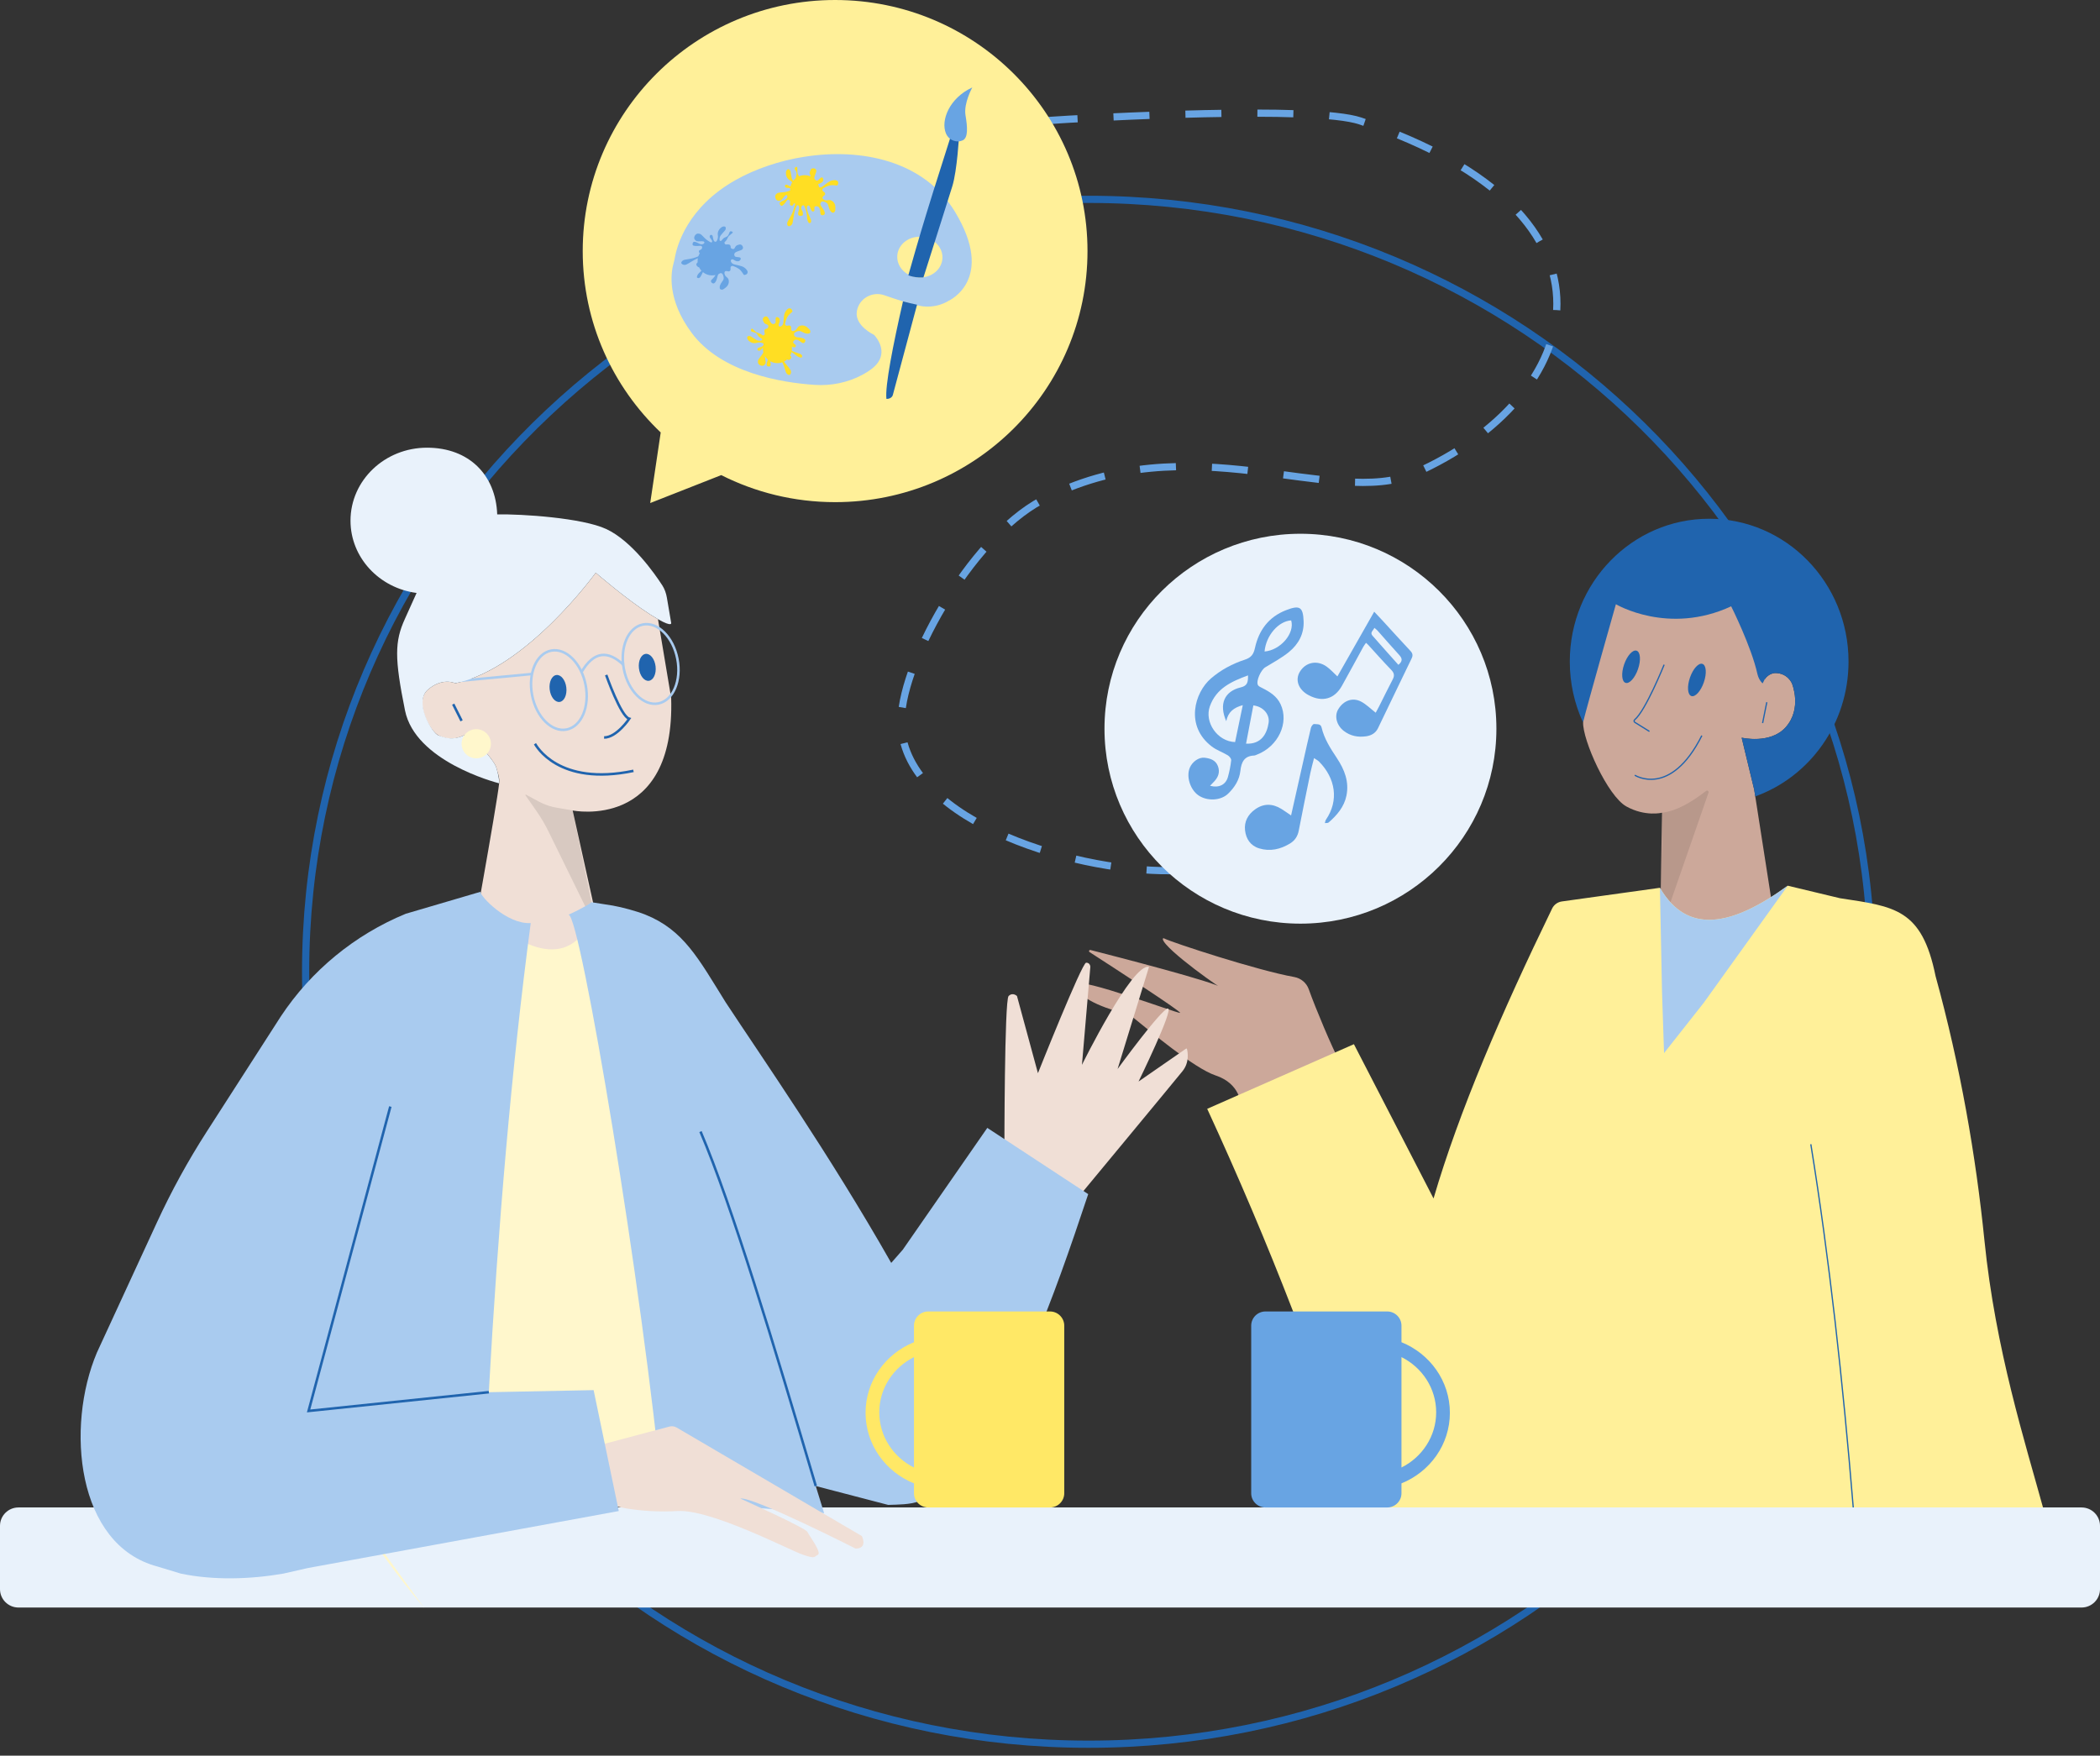 <svg width="800" height="669" viewBox="0 0 800 669" fill="none" xmlns="http://www.w3.org/2000/svg">
<rect x="0" y="0" width="800" height="669" fill="#333333" stroke="none"/>
<path d="M713.013 370.296C713.013 532.834 579.479 664.629 414.718 664.629C249.957 664.629 116.424 532.834 116.424 370.296C116.424 207.757 249.957 75.963 414.718 75.963C579.479 75.963 713.013 207.757 713.013 370.296Z" stroke="#2064AE" stroke-width="2.742"/>
<g clip-path="url(#clip0_794_3360)">
<path d="M680.258 277.115C674.389 283.685 663.491 281.087 663.491 281.087L668.282 300.949L668.673 303.468L675.467 347.029L632.353 357.357L633.152 309.688C633.152 309.688 626.765 311.277 619.579 307.305C612.393 303.333 602.812 281.882 603.092 275.176C603.363 268.471 613.192 227.062 616.385 221.501C619.579 215.94 655.507 219.118 665.886 221.501C675.308 223.662 672.888 252.668 672.361 257.999C672.305 258.548 672.274 258.842 672.274 258.842C673.87 256.458 676.266 256.458 676.266 256.458C681.056 256.458 682.653 260.431 682.653 260.431C682.653 260.431 686.645 269.964 680.258 277.115Z" fill="#CCA89A"/>
<g opacity="0.1">
<path d="M633.152 309.689C638.853 308.997 644.426 305.629 649.959 301.37C650.414 301.021 651.052 301.474 650.869 302.022L636.346 343.851L632.521 339.092L633.152 321.606V309.689Z" fill="black"/>
</g>
<path d="M671.397 260.359C670.423 259.39 669.784 258.158 669.489 256.824C667.205 246.392 659.493 231.035 659.493 231.035C635.541 242.157 615.58 230.24 615.58 230.24C615.58 230.24 604.954 267.676 603.085 275.176L602.942 275.017C599.78 268.05 598.016 260.28 598.016 252.088C598.016 222.033 621.784 197.667 651.109 197.667C680.435 197.667 704.203 222.033 704.203 252.088C704.203 275.843 689.361 296.031 668.666 303.468L668.275 300.949L663.485 281.087C663.485 281.087 674.383 283.685 680.251 277.115C686.638 269.964 682.646 260.431 682.646 260.431C682.646 260.431 681.05 256.458 676.259 256.458C676.259 256.458 673.864 256.458 672.267 258.842L671.509 260.343C671.485 260.383 671.429 260.391 671.397 260.359Z" fill="#2064AE"/>
<path d="M624.003 254.974C625.171 251.592 624.934 248.446 623.475 247.947C622.015 247.448 619.885 249.785 618.718 253.167C617.55 256.549 617.787 259.695 619.246 260.194C620.706 260.693 622.836 258.356 624.003 254.974Z" fill="#2064AE"/>
<path d="M649.081 260.003C650.249 256.621 650.012 253.475 648.553 252.976C647.093 252.477 644.963 254.814 643.796 258.196C642.628 261.578 642.865 264.724 644.324 265.223C645.784 265.722 647.914 263.385 649.081 260.003Z" fill="#2064AE"/>
<path d="M633.95 253.281C633.95 253.281 626.908 270.799 622.74 274.247C622.413 274.517 622.429 275.018 622.788 275.24L628.353 278.704" stroke="#2064AE" stroke-width="0.48" stroke-miterlimit="10"/>
<path d="M622.773 295.388C622.773 295.388 636.346 304.127 648.322 280.292" stroke="#2064AE" stroke-width="0.48" stroke-miterlimit="10"/>
<path d="M673.066 267.581L671.469 275.526" stroke="#2064AE" stroke-width="0.48" stroke-miterlimit="10"/>
<path d="M409.6 374.836C411.995 372.453 447.923 385.959 449.52 385.959C450.877 385.959 423.309 368.107 415.077 362.8C414.654 362.53 414.941 361.878 415.428 361.997C425.816 364.651 463.42 374.367 465.48 376.417C467.764 378.689 443.213 361.473 442.973 357.795C442.957 357.588 443.205 357.453 443.388 357.548C446.678 359.217 479.213 369.831 493.033 372.286C495.588 372.739 497.704 374.502 498.574 376.942C501.201 384.33 507.428 399.108 510.183 404.232L472.658 420.916C472.658 420.916 472.658 412.971 463.077 409.793C454.869 407.068 437.863 392.68 432.163 388.12C431.093 387.262 429.863 386.634 428.538 386.269C417.847 383.305 410.311 379.73 409.584 374.836H409.6Z" fill="#CCA89A"/>
<path d="M589.236 575.046H778.458C771.519 549.718 760.166 514.268 755.975 472.653C752.741 440.556 746.769 406.092 737.356 371.937C732.15 346.235 721.771 345.441 700.941 342.263L681.052 337.496C659.599 353.06 642.761 356.214 632.35 338.291L595 343.494C593.396 343.717 591.999 344.726 591.288 346.188C572.038 385.816 555.847 423.403 546.114 456.676L515.775 397.885L459.887 422.514C483.519 473.821 503.408 524.946 518.969 575.849L589.228 575.054L589.236 575.046Z" fill="#FFF099"/>
<path d="M681.054 337.496L648.998 382.178L633.924 401.285L633.15 378.015L632.352 338.418C632.352 338.418 632.399 338.37 632.415 338.402C642.835 356.198 659.641 353.02 681.054 337.496Z" fill="#A9CBEF"/>
<path d="M689.84 436.011C696.81 479.032 702.015 525.787 706.047 575.029" stroke="#2064AE" stroke-width="0.48" stroke-miterlimit="10"/>
<path d="M792.958 574.41H7.042C3.153 574.41 0 577.547 0 581.417V605.538C0 609.408 3.153 612.545 7.042 612.545H792.958C796.847 612.545 800 609.408 800 605.538V581.417C800 577.547 796.847 574.41 792.958 574.41Z" fill="#E9F2FB"/>
<path d="M133.85 574.584C142.193 587.971 151.478 600.707 161.61 612.72Z" fill="#FFF7CC"/>
<path d="M382.631 438.331C382.631 438.331 382.631 381.128 384.228 379.539C385.824 377.95 387.421 379.539 387.421 379.539L395.405 408.935C395.405 408.935 412.172 366.828 413.769 366.828C415.365 366.828 415.365 368.417 415.365 368.417L412.172 405.757C412.172 405.757 431.333 366.828 437.721 368.417L425.745 407.346C425.745 407.346 442.511 384.306 444.906 384.306C447.302 384.306 433.729 412.113 433.729 412.113L451.821 399.584C451.956 399.489 452.14 399.552 452.18 399.711C452.467 400.831 453.202 404.772 450.495 408.141C447.302 412.113 409.777 457.399 409.777 457.399L382.631 438.331Z" fill="#F0DFD6"/>
<path d="M222.642 208.694C228.742 208.694 245.556 221.723 247.76 223.455L249.588 234.379C249.109 234.086 248.622 233.784 248.127 233.474C239.496 228.008 227.584 217.759 227.464 217.656L226.801 217.084L226.29 217.791C226.035 218.148 200.374 253.376 174.147 259.398C174.043 257.562 174.059 251.953 175.839 236.62C176.813 228.198 184.071 221.096 197.412 215.511C207.752 211.181 218.849 209.139 222.251 208.718C222.37 208.702 222.506 208.694 222.642 208.694ZM222.642 207.899C222.474 207.899 222.306 207.907 222.147 207.931C215.76 208.726 177.436 215.876 175.041 236.533C172.646 257.189 173.444 260.367 173.444 260.367C200.59 254.806 226.937 218.259 226.937 218.259C226.937 218.259 238.913 228.588 247.696 234.149C248.837 234.872 249.819 235.46 250.658 235.945L248.494 223.026C248.494 223.026 229.492 207.899 222.642 207.899Z" fill="black"/>
<path d="M218.157 308.831L230.133 362.855L178.236 367.622C178.236 367.622 189.262 306.916 190.149 298.487C190.189 298.494 190.213 298.502 190.213 298.502C190.213 298.502 190.213 298.359 190.197 298.089V298.073C190.205 297.922 190.213 297.795 190.213 297.708C190.213 296.524 189.925 295.269 189.526 294.085C189.398 293.577 189.246 293.028 189.063 292.448C188.815 291.654 188.177 290.605 187.314 289.437C187.306 289.421 187.29 289.398 187.274 289.374C187.115 289.112 187.019 288.969 187.019 288.969L186.684 288.603C183.594 284.655 178.676 279.864 178.26 279.459C178.244 279.443 178.236 279.435 178.236 279.435C172.648 282.613 169.318 281.35 167.059 280.229C163.865 278.64 157.478 267.518 163.067 262.751C168.656 257.984 173.446 260.367 173.446 260.367C200.592 254.806 226.939 218.26 226.939 218.26C226.939 218.26 238.915 228.588 247.698 234.149C248.839 234.872 249.821 235.46 250.66 235.945L255.682 265.929C257.278 316.775 218.157 308.831 218.157 308.831Z" fill="#F0DFD6"/>
<path d="M230.931 257.189C230.931 257.189 236.52 273.079 239.714 273.874C239.714 273.874 234.923 281.024 230.133 281.024" stroke="#2064AE" stroke-width="0.961" stroke-miterlimit="10"/>
<path d="M213.171 267.472C214.923 267.269 216.074 264.808 215.742 261.975C215.41 259.142 213.721 257.01 211.969 257.214C210.217 257.417 209.066 259.878 209.398 262.711C209.73 265.544 211.419 267.676 213.171 267.472Z" fill="#2064AE"/>
<path d="M247.175 259.421C248.927 259.218 250.078 256.757 249.746 253.924C249.414 251.091 247.725 248.959 245.973 249.162C244.221 249.366 243.07 251.827 243.402 254.66C243.734 257.493 245.423 259.624 247.175 259.421Z" fill="#2064AE"/>
<path d="M215.835 277.988C221.462 276.901 224.71 269.287 223.09 260.983C221.469 252.678 215.593 246.827 209.966 247.915C204.339 249.002 201.091 256.616 202.712 264.92C204.333 273.225 210.208 279.076 215.835 277.988Z" stroke="#A9CBEF" stroke-width="0.961" stroke-miterlimit="10"/>
<path d="M221.465 256.188C226.255 247.965 231.676 247.814 237.561 253.376" stroke="#A9CBEF" stroke-width="0.961" stroke-miterlimit="10"/>
<path d="M250.792 268.042C256.419 266.955 259.667 259.341 258.047 251.037C256.426 242.732 250.55 236.882 244.923 237.969C239.296 239.056 236.048 246.67 237.669 254.975C239.29 263.279 245.165 269.13 250.792 268.042Z" stroke="#A9CBEF" stroke-width="0.961" stroke-miterlimit="10"/>
<path d="M202.545 256.84L173.451 259.573" stroke="#A9CBEF" stroke-width="0.961" stroke-miterlimit="10"/>
<path d="M187.814 351.732C190.92 353.25 213.427 373.525 224.541 351.732L266.058 563.064H176.637L187.814 351.732Z" fill="#FFF7CC"/>
<path d="M225.342 343.788L233.517 345.083C236.966 345.686 242.475 347.18 245.725 348.467C260.424 354.322 266.06 365.239 276.44 381.923C290.012 402.579 315.944 439.745 339.505 481.217H339.521L343.921 476.196L376.112 429.782C376.112 429.782 376.12 429.782 376.128 429.782L414.555 455.015C414.555 455.015 414.555 455.015 414.555 455.023C400.583 497.067 387.386 532.882 369.046 555.12C362.284 563.136 358.699 568.824 350.204 572.026C346.667 573.361 342.132 573.313 338.348 573.44L310.779 566.25C310.779 566.25 310.763 566.25 310.763 566.266L313.948 576.563C313.948 576.563 313.948 576.579 313.941 576.579L252.487 571.812C252.487 571.812 252.479 571.812 252.479 571.804C245.038 491.72 221.046 348.419 216.599 348.554C216.591 348.554 216.583 348.554 216.591 348.547C217.126 348.308 222.675 345.806 225.326 343.803L225.342 343.788Z" fill="#A9CBEF"/>
<path d="M266.857 431.181C278.881 459.401 294.714 512.075 310.778 566.258" stroke="#2064AE" stroke-width="0.961" stroke-miterlimit="10"/>
<path d="M396.813 46.08C418.018 44.61 500.589 40.2 518.17 46.08C625.156 81.831 604.086 151.42 538.928 180.347C508.142 194.012 452.725 160.85 396.813 190.675C369.292 205.357 342.186 254.472 343.32 276.479C345.244 313.86 412.482 333.416 449.504 331.668" stroke="#68A4E3" stroke-width="2.742" stroke-miterlimit="10" stroke-dasharray="13.71 13.71"/>
<path d="M220.551 552.736L255.002 543.591C255.944 543.337 256.95 543.48 257.788 543.973L328.327 585.31C328.327 585.31 330.723 590.076 325.932 590.076C325.932 590.076 286.81 570.214 282.02 571.009C282.02 571.009 306.771 582.132 307.569 583.721C308.367 585.31 313.158 591.665 311.561 592.46C309.964 593.254 310.763 594.049 305.972 592.46C301.182 590.871 270.842 574.981 258.068 575.776C245.293 576.57 229.325 574.187 226.93 570.214C224.535 566.242 220.543 552.736 220.543 552.736H220.551Z" fill="#F0DFD6"/>
<path d="M203.793 283.407C204.208 284.027 212.599 299.742 241.318 293.735" stroke="#2064AE" stroke-width="0.961" stroke-miterlimit="10"/>
<g opacity="0.1">
<path d="M212.33 307.822L218.151 308.823L225.336 343.78L222.941 345.369L208.977 316.879C207.644 314.162 206.103 311.548 204.378 309.061L200.163 303.007C200.067 302.872 200.219 302.705 200.362 302.785L205.233 305.422C207.444 306.622 209.839 307.432 212.33 307.822Z" fill="black"/>
</g>
<path d="M172.646 268.312L175.84 274.668" stroke="#2064AE" stroke-width="0.961" stroke-miterlimit="10"/>
<path d="M226.14 529.696L235.721 575.776L117.238 597.505L107.976 599.611C95.433 601.796 81.31 602.232 68.855 599.611L59.936 596.902C29.11 588.758 24.942 543.695 36.918 515.396L59.777 465.82C65.286 453.863 71.625 442.311 78.747 431.228L106.978 387.301C118.555 369.823 135.13 356.198 154.563 348.189L183.018 339.823C182.978 341.555 193.07 352.257 202.18 351.74C194.819 407.338 189.725 467.433 186.212 530.499L226.132 529.704L226.14 529.696Z" fill="#A9CBEF"/>
<path d="M148.696 421.647L117.559 537.641L186.221 530.491" stroke="#2064AE" stroke-width="0.961" stroke-miterlimit="10"/>
<path d="M250.659 235.945C249.821 235.46 248.839 234.872 247.697 234.149C238.915 228.588 226.939 218.26 226.939 218.26C226.939 218.26 200.591 254.806 173.446 260.367C173.446 260.367 168.655 257.984 163.066 262.751C157.477 267.518 164.663 279.435 167.058 280.229C169.454 281.024 172.647 282.613 178.236 279.435C178.236 279.435 178.244 279.435 178.26 279.459C178.675 279.864 183.593 284.655 186.683 288.603C186.891 288.865 187.082 289.127 187.274 289.374C187.29 289.398 187.306 289.421 187.314 289.437C188.176 290.605 188.815 291.654 189.062 292.448C189.246 293.028 189.398 293.577 189.525 294.085C190.004 296 190.148 297.406 190.196 298.073V298.089C190.212 298.359 190.212 298.502 190.212 298.502C190.212 298.502 190.188 298.502 190.148 298.486C188.607 298.089 158.172 290.057 154.284 270.695C150.292 250.833 150.292 244.478 154.284 235.738C156.12 231.718 157.613 228.381 158.699 225.942C144.479 224.091 133.525 212.468 133.525 198.398C133.525 183.04 146.571 170.591 162.667 170.591C178.763 170.591 188.887 181.094 189.414 196.014C198.771 195.816 221.813 197.341 230.931 201.576C240.679 206.104 249.374 218.53 252.264 222.995L252.288 223.019C253.206 224.449 253.773 226.077 254.052 227.746L255.681 237.327C255.681 237.327 256.288 239.131 250.659 235.945Z" fill="#E9F2FB"/>
<path d="M181.429 288.968C184.515 288.968 187.017 286.479 187.017 283.407C187.017 280.336 184.515 277.846 181.429 277.846C178.342 277.846 175.84 280.336 175.84 283.407C175.84 286.479 178.342 288.968 181.429 288.968Z" fill="#FFF7CC"/>
<path d="M348.183 505.147V511.447C337.349 515.825 329.74 526.217 329.74 538.34C329.74 550.464 337.357 560.856 348.183 565.234V568.999C348.183 571.987 350.618 574.418 353.628 574.418H399.984C402.986 574.418 405.429 571.995 405.429 568.999V505.147C405.429 502.16 402.994 499.729 399.984 499.729H353.628C350.626 499.729 348.183 502.152 348.183 505.147ZM348.183 559.195C340.335 555.287 334.962 547.334 334.962 538.166C334.962 528.997 340.335 521.037 348.183 517.128V559.195Z" fill="#FFE866"/>
<path d="M528.447 499.729H482.092C479.09 499.729 476.646 502.152 476.646 505.147V568.999C476.646 571.987 479.082 574.418 482.092 574.418H528.447C531.449 574.418 533.892 571.995 533.892 568.999V565.234C544.726 560.856 552.335 550.464 552.335 538.34C552.335 526.217 544.718 515.825 533.892 511.447V505.147C533.892 502.16 531.457 499.729 528.447 499.729ZM533.892 517.12C541.74 521.029 547.114 528.989 547.114 538.158C547.114 547.326 541.74 555.279 533.892 559.188V517.12Z" fill="#68A4E3"/>
<path d="M318.134 0C265.032 0 221.99 42.838 221.99 95.671C221.99 122.859 233.399 147.368 251.699 164.791L250.158 175.159L247.699 191.685L263.316 185.543L274.757 181.038C287.795 187.617 302.525 191.343 318.142 191.343C371.244 191.343 414.286 148.504 414.286 95.671C414.286 42.838 371.228 0 318.134 0Z" fill="#FFF099"/>
<path d="M495.409 351.955C536.637 351.955 570.059 318.697 570.059 277.671C570.059 236.645 536.637 203.387 495.409 203.387C454.18 203.387 420.758 236.645 420.758 277.671C420.758 318.697 454.18 351.955 495.409 351.955Z" fill="#E9F2FB"/>
<path d="M460.969 299.424C464.379 300.33 466.973 299.011 467.78 296.063C468.355 293.982 468.794 291.837 469.025 289.699C469.089 289.112 468.355 288.19 467.74 287.816C465.768 286.617 463.484 285.862 461.672 284.48C451.349 276.662 455.061 263.887 461.329 258.508C465.145 255.227 469.512 252.907 474.231 251.366C476.626 250.579 477.544 249.348 478.071 246.948C479.532 240.219 483.253 235.095 489.927 232.505C495.141 230.479 496.403 231.265 496.618 236.708C496.81 241.554 494.646 245.479 491.045 248.434C488.291 250.69 485.073 252.414 482.007 254.273C480.426 255.227 478.462 259.334 479.173 260.963C479.42 261.519 480.259 261.877 480.898 262.194C483.756 263.625 486.399 265.285 487.828 268.304C491.181 275.399 486.949 284.44 478.83 287.546C478.478 287.681 478.119 287.88 477.76 287.896C473.975 288.047 472.898 290.422 472.53 293.72C472.147 297.183 470.327 300.044 467.836 302.443C465.073 305.112 459.876 305.359 456.546 303.063C453.377 300.87 451.828 295.865 453.273 292.496C454.223 290.279 456.682 288.46 458.91 288.73C460.993 288.984 463.069 289.588 463.955 291.892C464.834 294.172 464.203 296.262 462.039 298.304C461.728 298.598 461.44 298.923 460.961 299.432L460.969 299.424ZM473.448 268.693C469.999 269.631 467.852 271.291 467.141 274.803C464.275 268.28 466.438 263.386 472.706 261.916C475.349 261.297 475.452 259.692 475.436 257.356C469.089 259.692 463.349 262.282 460.898 269.13C458.742 275.152 463.724 282.533 470.51 282.764C471.452 278.243 472.402 273.675 473.44 268.693H473.448ZM477.464 268.797C476.522 273.738 475.612 278.529 474.686 283.367C480.466 283.653 482.638 279.641 483.277 275.462C483.788 272.141 481.145 269.218 477.464 268.797ZM491.876 236.398C487.101 236.684 482.303 242.062 481.736 248.259C487.764 247.767 493.345 241.339 491.876 236.398Z" fill="#68A4E3"/>
<path d="M509.478 257.762C514.141 249.555 518.732 241.483 523.506 233.085C524.871 234.539 525.973 235.699 527.059 236.883C530.468 240.601 533.845 244.343 537.295 248.021C538.165 248.951 538.324 249.745 537.758 250.913C533.454 259.764 529.215 268.646 524.935 277.512C524.033 279.371 522.372 280.285 520.424 280.563C517.358 281 514.492 280.484 511.953 278.537C509.231 276.456 508.249 272.936 509.766 270.338C511.714 266.993 515.187 265.627 518.476 267.327C520.464 268.352 522.101 270.044 524.081 271.578C524.448 270.894 524.943 270.02 525.39 269.131C527.115 265.714 528.776 262.266 530.564 258.874C531.338 257.404 531.115 256.403 529.949 255.203C526.939 252.113 524.089 248.863 521.175 245.677C520.975 245.463 520.744 245.28 520.384 244.947C520.001 245.511 519.634 245.956 519.362 246.456C516.64 251.414 513.973 256.395 511.211 261.329C508.376 266.382 503.77 267.661 498.58 264.928C494.644 262.854 493.239 259.08 495.227 255.895C497.462 252.296 501.766 251.43 505.382 254.004C506.835 255.036 508.041 256.411 509.494 257.754L509.478 257.762ZM532.72 253.328C534.348 252.002 534.261 250.921 533.063 249.618C530.261 246.567 527.562 243.429 524.815 240.339C524.512 239.997 524.129 239.719 523.586 239.242C523.067 240.331 521.805 241.022 522.859 242.237C526.093 245.94 529.382 249.586 532.72 253.336V253.328Z" fill="#68A4E3"/>
<path d="M491.837 310.729C493.434 303.619 494.903 297.096 496.372 290.573C497.37 286.132 498.352 281.683 499.422 277.258C499.55 276.718 500.252 275.852 500.572 275.891C501.61 276.034 503.095 275.653 503.454 277.179C504.468 281.556 506.895 285.25 509.306 288.905C512.213 293.291 514.001 297.883 512.931 303.174C512.061 307.448 509.346 310.626 506.145 313.399C505.833 313.669 505.203 313.566 504.715 313.637C504.843 313.208 504.867 312.708 505.115 312.35C510.161 304.993 508.747 296.524 502.48 290.184C502.033 289.731 501.418 289.445 500.588 288.881C500.069 290.955 499.542 292.774 499.167 294.625C497.666 301.935 496.173 309.244 494.751 316.561C494.336 318.706 493.234 320.327 491.406 321.431C487.765 323.632 483.837 324.538 479.686 323.274C476.372 322.265 474.688 319.667 474.304 316.41C473.921 313.105 475.39 310.404 478.065 308.457C481.322 306.09 484.723 306.129 488.117 308.219C489.266 308.926 490.368 309.728 491.829 310.714L491.837 310.729Z" fill="#68A4E3"/>
<path d="M306.438 59.737C328.146 56.305 352.011 61.23 363.763 80.632C379.476 106.556 361.4 114.604 361.4 114.604C361.4 114.604 356.689 117.861 350.206 116.503C346.254 115.676 340.665 113.825 336.913 112.506C332.362 110.909 327.348 113.658 326.462 118.378C326.438 118.489 326.422 118.6 326.406 118.719C325.599 124.193 332.977 127.601 332.977 127.601C332.977 127.601 338.23 132.901 334.414 138.208C333.144 139.979 330.925 141.529 328.545 142.808C322.973 145.803 316.641 147.074 310.318 146.653C298.07 145.835 274.901 142.212 263.484 126.831C254.03 114.103 255.563 103.878 256.617 100.224C256.817 99.532 256.977 98.825 257.104 98.11C257.879 93.717 261.799 78.955 280.282 68.572C287.779 64.361 296.905 61.238 306.446 59.729L306.438 59.737Z" fill="#A9CBEF"/>
<path d="M306.543 77.763C309.598 77.763 312.076 75.299 312.076 72.258C312.076 69.217 309.598 66.752 306.543 66.752C303.487 66.752 301.01 69.217 301.01 72.258C301.01 75.299 303.487 77.763 306.543 77.763Z" fill="#FFDE23"/>
<path d="M271.285 104.935C274.341 104.935 276.818 102.47 276.818 99.429C276.818 96.388 274.341 93.923 271.285 93.923C268.229 93.923 265.752 96.388 265.752 99.429C265.752 102.47 268.229 104.935 271.285 104.935Z" fill="#68A4E3"/>
<path d="M296.168 138.375C299.223 138.375 301.701 135.91 301.701 132.869C301.701 129.828 299.223 127.363 296.168 127.363C293.112 127.363 290.635 129.828 290.635 132.869C290.635 135.91 293.112 138.375 296.168 138.375Z" fill="#FFDE23"/>
<path d="M359.02 98.436C358.812 102.17 355.722 105.126 351.786 105.658C351.203 105.737 350.604 105.761 349.99 105.73C348.552 105.65 347.219 105.261 346.053 104.633C343.379 103.187 341.646 100.494 341.814 97.507C342.021 93.773 345.111 90.817 349.055 90.285C349.638 90.205 350.237 90.181 350.844 90.213C352.401 90.301 353.838 90.746 355.059 91.469C357.574 92.946 359.179 95.552 359.027 98.436H359.02Z" fill="#FFF099"/>
<path d="M344.002 114.842C345.854 115.327 347.706 115.772 349.351 116.106C345.183 131.677 341.383 145.851 340.129 150.499C339.882 151.428 338.852 152.056 337.686 151.992C337.111 147.13 340.201 131.455 343.994 114.842H344.002Z" fill="#2064AE"/>
<path d="M365.366 51.578C365.366 51.578 364.632 64.988 362.796 70.939C362.333 72.448 360.656 77.748 358.412 84.826C357.319 88.282 356.081 92.168 354.796 96.235C353.814 99.318 352.8 102.512 351.786 105.706C351.203 105.745 350.604 105.753 349.989 105.721C348.552 105.642 347.211 105.356 346.037 104.911C346.947 101.646 347.873 98.412 348.768 95.33C350.277 90.126 351.714 85.343 352.879 81.522C354.54 76.071 355.65 72.568 355.65 72.568L362.356 51.411L365.366 51.578Z" fill="#2064AE"/>
<path d="M370.406 33.312C370.406 33.312 367.052 39.343 367.811 43.911C368.569 48.471 368.857 52.444 366.781 53.461C364.713 54.477 361.567 53.675 360.37 50.855C358.294 45.953 361.615 37.356 370.406 33.32V33.312Z" fill="#68A4E3"/>
<path d="M303.762 64.75C303.762 65.004 303.762 65.258 303.762 65.505C303.762 65.862 303.842 66.196 304.026 66.506C304.257 66.887 304.417 67.3 304.473 67.745C304.505 67.96 304.513 68.174 304.545 68.389C304.561 68.564 304.664 68.667 304.824 68.722C304.992 68.778 305.167 68.778 305.335 68.762C305.439 68.754 305.511 68.691 305.567 68.611C305.71 68.413 305.854 68.214 306.006 68.023C306.102 67.904 306.221 67.793 306.349 67.698C306.461 67.602 306.605 67.562 306.756 67.57C306.98 67.57 307.179 67.626 307.355 67.777C307.387 67.809 307.435 67.833 307.467 67.864C307.69 68.063 307.946 68.047 308.201 67.944C308.377 67.872 308.529 67.761 308.656 67.618C308.832 67.419 308.848 67.213 308.752 66.975C308.696 66.832 308.648 66.681 308.585 66.538C308.401 66.148 308.393 65.759 308.545 65.37C308.617 65.171 308.696 64.981 308.784 64.79C308.912 64.512 309.104 64.289 309.415 64.194C309.678 64.115 309.95 64.106 310.213 64.178C310.804 64.329 311.124 64.869 310.94 65.449C310.82 65.823 310.684 66.188 310.549 66.553C310.429 66.895 310.293 67.229 310.237 67.594C310.197 67.849 310.197 68.087 310.325 68.325C310.493 68.643 310.908 68.881 311.267 68.85C311.427 68.834 311.555 68.746 311.674 68.651C311.762 68.587 311.834 68.516 311.914 68.444C312.098 68.27 312.273 68.079 312.457 67.904C312.545 67.825 312.641 67.753 312.736 67.69C313.008 67.499 313.439 67.618 313.535 67.96C313.583 68.127 313.639 68.293 313.654 68.468C313.686 68.778 313.543 69.04 313.343 69.271C313.112 69.549 312.816 69.747 312.457 69.859C312.257 69.922 312.058 69.994 311.858 70.073C311.698 70.137 311.555 70.232 311.451 70.375C311.307 70.566 311.315 70.836 311.459 71.019C311.627 71.217 311.85 71.312 312.098 71.344C312.609 71.416 313.056 71.265 313.463 70.963C314.014 70.55 314.557 70.129 315.108 69.724C315.411 69.501 315.722 69.302 316.042 69.112C316.393 68.905 316.776 68.794 317.167 68.715C317.519 68.643 317.878 68.619 318.237 68.659C318.445 68.683 318.652 68.715 318.836 68.826C319.259 69.08 319.427 69.493 319.299 70.002C319.259 70.176 319.171 70.335 319.084 70.494C319.004 70.645 318.868 70.717 318.684 70.701C318.389 70.661 318.094 70.629 317.806 70.597C317.471 70.55 317.128 70.55 316.792 70.566C316.074 70.605 315.411 70.828 314.764 71.114C314.397 71.281 314.038 71.463 313.702 71.67C313.495 71.797 313.343 71.964 313.295 72.218C313.255 72.441 313.303 72.639 313.471 72.798C313.559 72.886 313.67 72.957 313.766 73.044C313.894 73.156 314.03 73.259 314.157 73.378C314.373 73.569 314.421 74.117 314.134 74.363C313.99 74.483 313.838 74.602 313.702 74.729C313.607 74.816 313.519 74.912 313.439 75.015C313.287 75.205 313.295 75.42 313.391 75.635C313.487 75.833 313.646 75.96 313.83 76.071C314.293 76.334 314.78 76.413 315.299 76.302C315.483 76.262 315.674 76.23 315.866 76.222C316.313 76.199 316.704 76.357 317.064 76.604C317.575 76.961 317.91 77.438 318.094 78.026C318.173 78.288 318.237 78.55 318.229 78.828C318.229 79.154 318.229 79.48 318.229 79.813C318.229 79.98 318.197 80.147 318.157 80.306C318.094 80.592 317.91 80.806 317.67 80.965C317.439 81.124 317.199 81.1 316.968 80.965C316.648 80.783 316.417 80.52 316.225 80.211C315.97 79.797 315.81 79.337 315.69 78.868C315.627 78.614 315.555 78.368 315.475 78.121C315.323 77.66 315.004 77.343 314.589 77.12C314.269 76.953 313.942 76.818 313.583 76.747C313.319 76.691 313.096 76.747 312.896 76.937C312.561 77.247 312.441 77.621 312.561 78.058C312.601 78.209 312.68 78.359 312.776 78.495C313.024 78.868 313.295 79.225 313.543 79.599C313.75 79.909 313.95 80.227 314.078 80.576C314.173 80.854 314.237 81.132 314.205 81.426C314.197 81.506 314.157 81.593 314.11 81.657C313.886 81.959 313.375 82.102 313.024 81.974C312.744 81.871 312.585 81.672 312.553 81.379C312.513 81.053 312.489 80.719 312.441 80.393C312.401 80.084 312.353 79.774 312.241 79.48C312.074 79.035 311.77 78.741 311.315 78.614C311.012 78.534 310.716 78.558 310.437 78.733C310.325 78.804 310.277 78.9 310.253 79.019C310.221 79.218 310.229 79.408 310.245 79.607C310.261 79.774 310.261 79.948 310.269 80.115C310.269 80.227 310.229 80.314 310.149 80.385C310.046 80.481 309.926 80.544 309.79 80.584C309.639 80.632 309.519 80.6 309.407 80.497C309.239 80.354 309.112 80.171 309 79.988C308.776 79.615 308.648 79.194 308.505 78.789C308.481 78.717 308.449 78.646 308.409 78.574C308.329 78.431 308.217 78.344 308.042 78.328C307.786 78.312 307.603 78.415 307.507 78.653C307.355 79.051 307.347 79.448 307.435 79.861C307.563 80.433 307.746 80.989 307.97 81.529C308.177 82.054 308.433 82.562 308.656 83.087C308.76 83.325 308.872 83.571 308.96 83.818C309.04 84.056 309.04 84.31 308.968 84.549C308.896 84.803 308.712 84.962 308.457 85.025C308.369 85.049 308.281 85.025 308.209 84.97C308.074 84.874 307.97 84.739 307.882 84.596C307.666 84.239 307.547 83.857 307.507 83.444C307.467 83.023 307.419 82.594 307.387 82.165C307.355 81.696 307.275 81.236 307.179 80.783C307.02 80.004 306.764 79.257 306.405 78.55C306.365 78.471 306.309 78.391 306.245 78.32C306.173 78.232 306.07 78.209 305.958 78.225C305.599 78.272 305.407 78.502 305.303 78.82C305.215 79.067 305.215 79.329 305.247 79.583C305.255 79.654 305.295 79.726 305.327 79.79C305.447 80.044 305.575 80.29 305.702 80.544C305.806 80.751 305.862 80.973 305.862 81.212C305.862 81.394 305.862 81.585 305.854 81.768C305.846 81.974 305.718 82.109 305.527 82.173C305.399 82.213 305.271 82.245 305.136 82.252C304.936 82.268 304.736 82.268 304.545 82.221C304.297 82.165 304.161 82.006 304.082 81.784C303.986 81.529 303.994 81.267 304.058 81.005C304.145 80.663 304.249 80.33 304.345 79.988C304.433 79.647 304.513 79.305 304.449 78.948C304.401 78.693 304.313 78.455 304.098 78.288C303.89 78.129 303.81 78.113 303.627 78.328C303.443 78.534 303.339 78.789 303.235 79.043C302.964 79.686 302.772 80.354 302.613 81.037C302.461 81.696 302.357 82.356 302.253 83.023C302.157 83.651 302.094 84.286 301.942 84.906C301.83 85.359 301.599 85.732 301.199 85.979C300.992 86.114 300.76 86.185 300.505 86.193C300.265 86.193 300.098 86.09 300.002 85.875C299.874 85.605 299.858 85.311 299.882 85.017C299.914 84.723 300.042 84.461 300.185 84.207C300.569 83.54 300.952 82.872 301.327 82.197C301.631 81.649 301.87 81.077 302.086 80.489C302.357 79.742 302.565 78.979 302.78 78.216C302.828 78.058 302.876 77.899 302.916 77.732C302.916 77.708 302.916 77.684 302.908 77.66C302.804 77.446 302.549 77.462 302.429 77.565C302.357 77.637 302.301 77.724 302.245 77.819C302.197 77.899 302.181 77.986 302.141 78.066C302.062 78.256 301.91 78.359 301.702 78.375C301.415 78.399 301.167 78.304 300.976 78.082C300.896 77.994 300.872 77.899 300.896 77.78C300.936 77.525 300.984 77.279 301.024 77.025C301.032 76.953 301.032 76.866 301.016 76.794C300.952 76.556 300.848 76.342 300.633 76.191C300.409 76.04 300.122 76.048 299.922 76.23C299.802 76.342 299.698 76.477 299.603 76.612C299.283 77.073 298.956 77.517 298.565 77.915C298.429 78.058 298.277 78.185 298.118 78.296C297.854 78.479 297.607 78.455 297.383 78.248C297.287 78.161 297.207 78.05 297.12 77.939C297.016 77.803 296.992 77.644 296.992 77.478C296.992 77.359 297.032 77.263 297.112 77.176C297.335 76.937 297.599 76.755 297.894 76.628C298.237 76.469 298.589 76.318 298.94 76.159C299.203 76.032 299.459 75.889 299.642 75.658C299.89 75.349 300.026 75.007 299.914 74.594C299.842 74.347 299.65 74.284 299.435 74.332C299.307 74.363 299.211 74.435 299.116 74.522C298.868 74.737 298.668 74.999 298.469 75.253C298.301 75.468 298.142 75.69 297.966 75.897C297.758 76.151 297.519 76.381 297.191 76.453C296.8 76.548 296.409 76.548 296.042 76.35C295.97 76.31 295.898 76.246 295.834 76.183C295.419 75.746 295.259 75.229 295.355 74.626C295.403 74.292 295.595 74.061 295.834 73.855C296.153 73.569 296.537 73.418 296.968 73.378C297.487 73.331 298.006 73.291 298.517 73.243C299.044 73.195 299.555 73.092 300.058 72.925C300.369 72.822 300.68 72.727 300.992 72.615C301.128 72.568 301.247 72.488 301.367 72.409C301.495 72.329 301.511 72.067 301.415 71.948C301.279 71.781 301.104 71.702 300.888 71.686C300.449 71.646 300.01 71.606 299.579 71.559C299.531 71.559 299.483 71.543 299.443 71.519C299.211 71.376 299.044 71.177 299.02 70.891C298.996 70.669 299.171 70.439 299.419 70.383C299.579 70.343 299.738 70.351 299.882 70.423C300.146 70.558 300.401 70.701 300.664 70.836C300.952 70.995 301.247 71.114 301.567 71.193C301.782 71.249 302.189 71.074 302.285 70.891C302.373 70.74 302.349 70.582 302.301 70.423C302.189 70.057 301.998 69.731 301.758 69.438C301.503 69.112 301.191 68.85 300.832 68.651C300.249 68.333 299.874 67.849 299.627 67.245C299.475 66.871 299.395 66.482 299.403 66.077C299.403 65.815 299.395 65.56 299.467 65.306C299.547 65.02 299.698 64.774 299.938 64.591C300.146 64.432 300.441 64.44 300.672 64.615C300.96 64.829 301.143 65.115 301.199 65.465C301.279 65.942 301.343 66.418 301.431 66.895C301.487 67.237 301.551 67.57 301.631 67.912C301.67 68.079 301.734 68.238 301.822 68.381C302.03 68.73 302.277 69.056 302.621 69.287C302.74 69.366 302.876 69.438 303.028 69.414C303.203 69.39 303.331 69.239 303.347 69.064C303.363 68.881 303.315 68.715 303.275 68.54C303.235 68.317 303.195 68.087 303.163 67.856C303.132 67.61 303.211 67.372 303.275 67.133C303.339 66.879 303.419 66.633 303.459 66.379C303.531 65.99 303.435 65.624 303.243 65.282C303.108 65.044 302.972 64.806 302.844 64.567C302.804 64.488 302.772 64.4 302.748 64.313C302.708 64.186 302.732 64.059 302.82 63.956C302.924 63.821 303.052 63.701 303.211 63.638C303.307 63.598 303.411 63.582 303.507 63.574C303.587 63.566 303.666 63.606 303.698 63.685C303.722 63.749 303.746 63.813 303.746 63.876C303.746 64.162 303.746 64.448 303.746 64.734L303.762 64.75Z" fill="#FFDE23"/>
<path d="M278.407 89.307C278.208 89.466 278.016 89.633 277.817 89.792C277.537 90.014 277.33 90.292 277.21 90.634C277.058 91.055 276.843 91.436 276.539 91.77C276.395 91.929 276.236 92.072 276.084 92.231C275.964 92.358 275.94 92.501 276.004 92.66C276.068 92.827 276.18 92.954 276.3 93.081C276.371 93.152 276.467 93.168 276.563 93.16C276.811 93.144 277.058 93.129 277.298 93.129C277.457 93.129 277.617 93.152 277.769 93.184C277.912 93.216 278.032 93.295 278.128 93.415C278.272 93.589 278.352 93.78 278.344 94.002C278.344 94.05 278.344 94.098 278.344 94.145C278.328 94.447 278.503 94.63 278.743 94.757C278.91 94.844 279.094 94.892 279.286 94.9C279.549 94.908 279.725 94.789 279.845 94.567C279.924 94.431 280.004 94.304 280.076 94.161C280.26 93.78 280.555 93.526 280.962 93.391C281.162 93.327 281.362 93.256 281.561 93.2C281.857 93.121 282.16 93.129 282.423 93.303C282.647 93.454 282.831 93.661 282.942 93.907C283.206 94.455 282.982 95.043 282.415 95.274C282.048 95.424 281.681 95.544 281.306 95.679C280.962 95.798 280.619 95.909 280.3 96.1C280.076 96.227 279.892 96.386 279.789 96.632C279.645 96.958 279.733 97.434 279.98 97.689C280.092 97.808 280.244 97.84 280.395 97.879C280.499 97.903 280.603 97.919 280.707 97.935C280.962 97.959 281.218 97.983 281.473 98.014C281.593 98.03 281.705 98.062 281.817 98.094C282.144 98.181 282.32 98.587 282.12 98.88C282.024 99.023 281.92 99.174 281.801 99.294C281.577 99.516 281.282 99.572 280.978 99.572C280.611 99.572 280.276 99.468 279.964 99.262C279.789 99.143 279.605 99.039 279.413 98.936C279.262 98.849 279.094 98.809 278.918 98.817C278.679 98.833 278.471 99.008 278.423 99.238C278.375 99.492 278.447 99.723 278.575 99.937C278.847 100.374 279.246 100.628 279.733 100.74C280.403 100.898 281.074 101.049 281.737 101.216C282.096 101.312 282.455 101.423 282.807 101.55C283.19 101.685 283.517 101.915 283.829 102.17C284.108 102.392 284.356 102.654 284.555 102.956C284.667 103.131 284.771 103.314 284.803 103.52C284.874 104.013 284.667 104.394 284.188 104.625C284.028 104.704 283.845 104.736 283.669 104.776C283.501 104.807 283.358 104.752 283.262 104.601C283.102 104.354 282.942 104.108 282.783 103.854C282.599 103.568 282.391 103.306 282.16 103.052C281.673 102.527 281.082 102.162 280.443 101.844C280.084 101.669 279.717 101.51 279.334 101.383C279.102 101.304 278.871 101.296 278.647 101.415C278.447 101.526 278.328 101.693 278.304 101.915C278.296 102.043 278.304 102.17 278.304 102.297C278.304 102.464 278.304 102.638 278.296 102.805C278.28 103.091 277.888 103.481 277.513 103.409C277.33 103.377 277.146 103.338 276.954 103.306C276.827 103.29 276.691 103.282 276.563 103.282C276.316 103.282 276.156 103.425 276.052 103.639C275.956 103.838 275.956 104.045 275.996 104.259C276.084 104.776 276.332 105.205 276.755 105.53C276.906 105.649 277.05 105.777 277.178 105.912C277.481 106.237 277.609 106.643 277.641 107.08C277.689 107.699 277.529 108.263 277.194 108.78C277.042 109.01 276.875 109.225 276.659 109.391C276.403 109.598 276.156 109.813 275.892 110.011C275.757 110.114 275.613 110.202 275.461 110.273C275.198 110.408 274.918 110.4 274.639 110.321C274.376 110.242 274.232 110.051 274.184 109.781C274.12 109.423 274.184 109.074 274.296 108.732C274.455 108.271 274.711 107.858 274.998 107.469C275.15 107.262 275.302 107.048 275.437 106.825C275.701 106.42 275.741 105.975 275.645 105.506C275.573 105.157 275.469 104.815 275.302 104.497C275.182 104.259 274.99 104.124 274.719 104.092C274.264 104.037 273.896 104.18 273.641 104.545C273.545 104.672 273.481 104.831 273.441 104.982C273.314 105.411 273.202 105.84 273.074 106.269C272.97 106.627 272.851 106.976 272.651 107.302C272.499 107.548 272.324 107.779 272.068 107.938C271.996 107.977 271.908 108.009 271.829 108.009C271.453 108.025 271.014 107.723 270.894 107.374C270.799 107.095 270.847 106.849 271.054 106.635C271.286 106.396 271.525 106.166 271.749 105.928C271.964 105.697 272.172 105.467 272.332 105.197C272.571 104.784 272.603 104.362 272.411 103.933C272.284 103.647 272.068 103.441 271.757 103.338C271.637 103.298 271.525 103.314 271.421 103.377C271.246 103.481 271.102 103.608 270.958 103.743C270.839 103.862 270.711 103.973 270.583 104.084C270.503 104.156 270.407 104.18 270.296 104.164C270.16 104.14 270.032 104.092 269.912 104.021C269.785 103.933 269.729 103.822 269.737 103.671C269.737 103.449 269.801 103.242 269.873 103.036C270.024 102.623 270.264 102.265 270.487 101.892C270.527 101.828 270.559 101.757 270.591 101.685C270.655 101.534 270.647 101.391 270.543 101.248C270.391 101.041 270.2 100.962 269.952 101.041C269.545 101.177 269.234 101.423 268.97 101.757C268.611 102.217 268.3 102.71 268.012 103.226C267.741 103.719 267.501 104.235 267.246 104.744C267.126 104.982 267.006 105.22 266.871 105.443C266.735 105.657 266.543 105.816 266.312 105.92C266.064 106.031 265.833 105.983 265.617 105.832C265.537 105.777 265.513 105.697 265.505 105.602C265.489 105.435 265.529 105.276 265.585 105.117C265.721 104.728 265.944 104.386 266.24 104.1C266.543 103.798 266.847 103.496 267.158 103.202C267.501 102.877 267.805 102.527 268.1 102.162C268.603 101.542 269.018 100.875 269.338 100.144C269.377 100.064 269.401 99.969 269.417 99.882C269.441 99.77 269.393 99.675 269.314 99.603C269.05 99.357 268.747 99.357 268.435 99.476C268.188 99.572 267.988 99.731 267.813 99.921C267.765 99.977 267.733 100.048 267.701 100.112C267.581 100.366 267.469 100.62 267.358 100.875C267.262 101.089 267.126 101.272 266.942 101.415C266.799 101.534 266.655 101.645 266.503 101.757C266.336 101.884 266.152 101.868 265.984 101.757C265.873 101.685 265.769 101.606 265.673 101.51C265.529 101.367 265.409 101.216 265.322 101.034C265.21 100.811 265.25 100.605 265.37 100.398C265.505 100.168 265.713 100.001 265.952 99.889C266.272 99.739 266.599 99.611 266.918 99.46C267.238 99.309 267.557 99.151 267.789 98.873C267.956 98.674 268.092 98.459 268.084 98.189C268.084 97.927 268.036 97.856 267.757 97.856C267.477 97.856 267.214 97.927 266.95 98.007C266.28 98.213 265.641 98.491 265.01 98.793C264.403 99.087 263.821 99.437 263.238 99.786C262.687 100.112 262.152 100.462 261.577 100.74C261.154 100.946 260.723 101.002 260.268 100.851C260.028 100.771 259.821 100.644 259.661 100.454C259.501 100.271 259.485 100.072 259.589 99.866C259.725 99.596 259.932 99.397 260.18 99.23C260.427 99.063 260.707 99 260.994 98.952C261.753 98.817 262.519 98.69 263.278 98.555C263.892 98.444 264.491 98.253 265.082 98.046C265.833 97.784 266.559 97.45 267.286 97.133C267.437 97.069 267.597 96.998 267.749 96.934C267.765 96.926 267.789 96.902 267.797 96.886C267.9 96.672 267.725 96.481 267.565 96.457C267.461 96.441 267.358 96.457 267.254 96.473C267.166 96.489 267.078 96.529 266.998 96.553C266.799 96.616 266.623 96.561 266.479 96.41C266.28 96.203 266.2 95.957 266.248 95.671C266.264 95.56 266.328 95.472 266.431 95.417C266.655 95.289 266.878 95.162 267.094 95.035C267.158 94.996 267.222 94.94 267.262 94.884C267.405 94.686 267.509 94.463 267.485 94.209C267.461 93.947 267.27 93.724 267.006 93.685C266.847 93.661 266.679 93.669 266.511 93.685C265.952 93.732 265.401 93.756 264.843 93.716C264.643 93.701 264.451 93.669 264.26 93.613C263.956 93.526 263.813 93.327 263.829 93.017C263.829 92.882 263.869 92.755 263.9 92.62C263.94 92.453 264.052 92.334 264.18 92.231C264.276 92.151 264.371 92.12 264.491 92.127C264.819 92.151 265.122 92.231 265.417 92.374C265.761 92.54 266.096 92.715 266.439 92.874C266.703 93.001 266.982 93.097 267.278 93.097C267.677 93.097 268.028 92.978 268.276 92.628C268.419 92.421 268.356 92.231 268.18 92.096C268.076 92.016 267.956 91.992 267.829 91.969C267.501 91.913 267.182 91.929 266.855 91.937C266.583 91.945 266.304 91.961 266.032 91.961C265.705 91.961 265.377 91.929 265.106 91.722C264.787 91.484 264.531 91.182 264.459 90.777C264.443 90.689 264.443 90.602 264.459 90.515C264.539 89.919 264.835 89.466 265.362 89.156C265.649 88.981 265.952 88.981 266.264 89.037C266.687 89.108 267.054 89.299 267.35 89.601C267.717 89.966 268.076 90.34 268.443 90.705C268.811 91.079 269.226 91.412 269.665 91.69C269.944 91.865 270.216 92.048 270.495 92.215C270.615 92.286 270.759 92.326 270.894 92.374C271.038 92.421 271.254 92.27 271.286 92.12C271.334 91.905 271.278 91.722 271.15 91.547C270.902 91.19 270.655 90.825 270.415 90.459C270.391 90.419 270.368 90.372 270.36 90.332C270.328 90.062 270.376 89.808 270.575 89.609C270.735 89.45 271.022 89.442 271.222 89.593C271.35 89.688 271.453 89.816 271.485 89.974C271.549 90.26 271.605 90.554 271.661 90.84C271.725 91.158 271.813 91.468 271.956 91.762C272.052 91.961 272.443 92.159 272.643 92.127C272.811 92.096 272.93 91.977 273.018 91.841C273.226 91.524 273.362 91.174 273.441 90.801C273.529 90.395 273.537 89.99 273.465 89.585C273.346 88.934 273.481 88.338 273.793 87.766C273.984 87.408 274.232 87.098 274.551 86.852C274.759 86.693 274.95 86.51 275.19 86.407C275.461 86.288 275.749 86.248 276.044 86.312C276.3 86.367 276.483 86.598 276.491 86.892C276.507 87.249 276.403 87.567 276.164 87.837C275.845 88.203 275.517 88.552 275.206 88.918C274.982 89.18 274.759 89.442 274.543 89.712C274.439 89.847 274.36 89.998 274.296 90.157C274.152 90.538 274.064 90.936 274.104 91.349C274.12 91.492 274.152 91.635 274.264 91.738C274.399 91.857 274.591 91.865 274.735 91.762C274.886 91.659 274.982 91.508 275.102 91.373C275.246 91.198 275.405 91.023 275.557 90.856C275.733 90.674 275.964 90.586 276.188 90.483C276.427 90.372 276.667 90.276 276.89 90.149C277.234 89.959 277.457 89.657 277.601 89.291C277.705 89.037 277.801 88.783 277.904 88.536C277.936 88.457 277.984 88.377 278.04 88.306C278.12 88.195 278.224 88.131 278.36 88.131C278.535 88.131 278.703 88.147 278.855 88.234C278.942 88.282 279.022 88.354 279.094 88.417C279.15 88.473 279.166 88.56 279.126 88.632C279.094 88.687 279.054 88.751 279.006 88.791C278.791 88.973 278.567 89.156 278.344 89.339L278.407 89.307Z" fill="#68A4E3"/>
<path d="M287.26 125.878C287.443 126.045 287.635 126.219 287.819 126.386C288.082 126.632 288.386 126.799 288.737 126.863C289.176 126.95 289.591 127.109 289.958 127.363C290.134 127.483 290.302 127.618 290.477 127.745C290.621 127.848 290.765 127.848 290.917 127.761C291.076 127.673 291.188 127.546 291.292 127.411C291.356 127.332 291.356 127.236 291.332 127.141C291.284 126.903 291.228 126.664 291.196 126.418C291.172 126.267 291.172 126.1 291.18 125.949C291.188 125.798 291.252 125.671 291.356 125.56C291.507 125.393 291.683 125.282 291.915 125.258C291.962 125.258 292.01 125.242 292.058 125.234C292.362 125.202 292.521 125.004 292.617 124.75C292.681 124.575 292.697 124.384 292.681 124.193C292.649 123.939 292.505 123.78 292.274 123.685C292.13 123.629 291.986 123.558 291.843 123.518C291.435 123.391 291.14 123.137 290.948 122.755C290.853 122.565 290.757 122.382 290.677 122.191C290.557 121.905 290.517 121.611 290.661 121.325C290.781 121.079 290.956 120.88 291.188 120.729C291.699 120.396 292.314 120.531 292.617 121.055C292.817 121.389 292.992 121.746 293.176 122.088C293.344 122.406 293.503 122.732 293.735 123.018C293.895 123.216 294.078 123.383 294.334 123.447C294.677 123.534 295.14 123.391 295.356 123.113C295.451 122.986 295.467 122.835 295.483 122.684C295.491 122.581 295.491 122.477 295.491 122.366C295.483 122.112 295.467 121.858 295.459 121.603C295.459 121.484 295.475 121.373 295.491 121.254C295.531 120.92 295.915 120.69 296.226 120.849C296.386 120.928 296.545 121 296.681 121.103C296.928 121.293 297.032 121.572 297.072 121.873C297.12 122.239 297.072 122.581 296.913 122.914C296.825 123.105 296.745 123.304 296.665 123.502C296.601 123.669 296.577 123.836 296.617 124.011C296.665 124.241 296.865 124.424 297.104 124.44C297.368 124.456 297.583 124.344 297.775 124.185C298.174 123.86 298.366 123.431 298.414 122.93C298.477 122.247 298.533 121.564 298.605 120.888C298.645 120.523 298.709 120.149 298.781 119.784C298.861 119.387 299.044 119.029 299.252 118.688C299.435 118.378 299.659 118.1 299.93 117.861C300.09 117.726 300.25 117.591 300.457 117.536C300.936 117.393 301.352 117.551 301.639 117.981C301.735 118.124 301.799 118.298 301.863 118.465C301.919 118.624 301.887 118.775 301.743 118.894C301.519 119.085 301.296 119.283 301.072 119.466C300.809 119.681 300.577 119.927 300.37 120.189C299.915 120.737 299.635 121.381 299.412 122.048C299.284 122.43 299.18 122.811 299.108 123.208C299.06 123.447 299.084 123.677 299.236 123.876C299.372 124.058 299.555 124.154 299.787 124.138C299.915 124.138 300.042 124.098 300.17 124.082C300.338 124.058 300.505 124.034 300.681 124.019C300.968 123.995 301.408 124.32 301.4 124.702C301.4 124.893 301.376 125.075 301.376 125.266C301.376 125.393 301.384 125.528 301.408 125.655C301.447 125.902 301.615 126.037 301.839 126.108C302.046 126.172 302.254 126.14 302.461 126.076C302.964 125.917 303.356 125.608 303.619 125.155C303.715 124.988 303.819 124.829 303.938 124.686C304.218 124.344 304.601 124.162 305.032 124.066C305.647 123.931 306.222 124.011 306.789 124.265C307.036 124.376 307.276 124.511 307.475 124.702C307.715 124.924 307.962 125.139 308.202 125.369C308.322 125.488 308.426 125.615 308.521 125.751C308.689 125.989 308.729 126.267 308.689 126.553C308.649 126.823 308.473 126.99 308.218 127.077C307.867 127.189 307.515 127.181 307.164 127.109C306.677 127.022 306.238 126.823 305.807 126.593C305.575 126.474 305.344 126.354 305.104 126.251C304.665 126.052 304.21 126.076 303.763 126.235C303.42 126.354 303.1 126.513 302.805 126.72C302.589 126.871 302.477 127.077 302.485 127.347C302.485 127.8 302.685 128.142 303.092 128.349C303.236 128.42 303.396 128.46 303.555 128.484C304.002 128.547 304.449 128.595 304.889 128.658C305.256 128.714 305.623 128.785 305.974 128.928C306.246 129.04 306.501 129.183 306.693 129.413C306.749 129.477 306.781 129.556 306.797 129.636C306.869 130.001 306.629 130.478 306.294 130.652C306.03 130.788 305.775 130.772 305.535 130.597C305.264 130.406 305.008 130.2 304.737 130.017C304.481 129.842 304.218 129.667 303.931 129.548C303.491 129.373 303.06 129.397 302.661 129.651C302.398 129.818 302.214 130.057 302.158 130.374C302.134 130.502 302.174 130.605 302.246 130.7C302.366 130.859 302.517 130.986 302.677 131.105C302.813 131.209 302.94 131.32 303.068 131.431C303.148 131.503 303.188 131.59 303.188 131.701C303.188 131.844 303.156 131.971 303.1 132.098C303.036 132.241 302.925 132.305 302.781 132.321C302.557 132.345 302.342 132.321 302.134 132.273C301.703 132.186 301.312 131.995 300.905 131.828C300.833 131.797 300.761 131.773 300.681 131.757C300.521 131.717 300.378 131.741 300.25 131.868C300.066 132.051 300.018 132.249 300.13 132.48C300.322 132.861 300.609 133.131 300.976 133.346C301.487 133.64 302.022 133.87 302.573 134.077C303.108 134.275 303.651 134.434 304.186 134.617C304.433 134.704 304.689 134.784 304.936 134.887C305.168 134.99 305.352 135.157 305.487 135.372C305.631 135.602 305.615 135.84 305.495 136.071C305.455 136.15 305.376 136.198 305.288 136.214C305.12 136.254 304.96 136.238 304.793 136.206C304.386 136.126 304.018 135.952 303.683 135.705C303.34 135.451 302.996 135.197 302.661 134.935C302.294 134.649 301.895 134.395 301.495 134.156C300.809 133.751 300.082 133.433 299.316 133.219C299.228 133.195 299.132 133.187 299.044 133.179C298.932 133.179 298.845 133.235 298.781 133.322C298.573 133.616 298.613 133.91 298.781 134.204C298.909 134.434 299.1 134.609 299.308 134.76C299.372 134.8 299.443 134.824 299.515 134.847C299.787 134.927 300.058 134.998 300.322 135.078C300.545 135.141 300.745 135.253 300.921 135.411C301.056 135.539 301.192 135.658 301.328 135.793C301.479 135.944 301.487 136.126 301.408 136.309C301.352 136.428 301.288 136.548 301.208 136.651C301.088 136.81 300.952 136.953 300.785 137.064C300.577 137.207 300.37 137.199 300.146 137.104C299.891 137 299.699 136.818 299.555 136.595C299.364 136.301 299.188 135.999 298.996 135.705C298.805 135.411 298.597 135.125 298.294 134.927C298.07 134.792 297.839 134.688 297.567 134.736C297.312 134.784 297.248 134.831 297.28 135.102C297.312 135.372 297.424 135.626 297.543 135.872C297.839 136.508 298.206 137.096 298.605 137.668C298.988 138.224 299.412 138.748 299.843 139.273C300.25 139.765 300.673 140.242 301.024 140.774C301.288 141.163 301.408 141.585 301.32 142.045C301.272 142.292 301.176 142.514 301.008 142.705C300.849 142.888 300.657 142.927 300.433 142.856C300.146 142.76 299.915 142.586 299.715 142.363C299.515 142.141 299.412 141.871 299.316 141.6C299.076 140.87 298.845 140.139 298.597 139.408C298.398 138.82 298.126 138.256 297.839 137.7C297.471 136.992 297.032 136.333 296.617 135.658C296.529 135.515 296.441 135.372 296.354 135.229C296.346 135.213 296.322 135.197 296.298 135.189C296.066 135.117 295.907 135.316 295.907 135.475C295.907 135.578 295.938 135.682 295.97 135.777C295.994 135.864 296.05 135.936 296.09 136.023C296.178 136.214 296.154 136.389 296.018 136.555C295.835 136.786 295.603 136.897 295.316 136.889C295.196 136.889 295.108 136.842 295.036 136.746C294.877 136.548 294.725 136.341 294.557 136.15C294.509 136.095 294.445 136.039 294.382 136.007C294.158 135.896 293.934 135.825 293.679 135.88C293.416 135.944 293.224 136.158 293.224 136.428C293.224 136.595 293.256 136.754 293.288 136.913C293.416 137.453 293.519 138.001 293.559 138.55C293.575 138.748 293.559 138.947 293.543 139.138C293.503 139.447 293.32 139.622 293.016 139.646C292.881 139.654 292.745 139.646 292.609 139.63C292.441 139.614 292.306 139.527 292.186 139.416C292.098 139.336 292.05 139.241 292.042 139.122C292.018 138.796 292.058 138.486 292.162 138.176C292.282 137.819 292.402 137.453 292.521 137.096C292.609 136.818 292.665 136.532 292.625 136.238C292.561 135.848 292.402 135.515 292.018 135.324C291.795 135.213 291.611 135.308 291.499 135.499C291.435 135.61 291.428 135.737 291.42 135.864C291.42 136.19 291.467 136.508 291.531 136.834C291.579 137.104 291.627 137.366 291.667 137.636C291.715 137.962 291.723 138.287 291.563 138.581C291.372 138.931 291.108 139.225 290.709 139.352C290.629 139.376 290.533 139.392 290.453 139.392C289.847 139.4 289.36 139.169 288.976 138.693C288.769 138.43 288.721 138.137 288.729 137.819C288.729 137.39 288.881 137.008 289.136 136.667C289.447 136.254 289.767 135.848 290.086 135.435C290.406 135.014 290.677 134.569 290.893 134.093C291.028 133.799 291.172 133.497 291.292 133.195C291.348 133.068 291.364 132.925 291.396 132.782C291.428 132.631 291.244 132.448 291.092 132.432C290.869 132.416 290.701 132.496 290.541 132.647C290.222 132.941 289.895 133.235 289.567 133.529C289.535 133.56 289.487 133.584 289.447 133.6C289.184 133.672 288.928 133.664 288.697 133.489C288.513 133.354 288.465 133.076 288.585 132.853C288.665 132.71 288.777 132.599 288.929 132.535C289.208 132.432 289.487 132.337 289.767 132.241C290.078 132.138 290.366 132.003 290.645 131.82C290.829 131.693 290.972 131.28 290.909 131.089C290.853 130.923 290.725 130.827 290.573 130.764C290.222 130.605 289.863 130.517 289.479 130.494C289.064 130.47 288.665 130.509 288.266 130.645C287.635 130.851 287.02 130.811 286.406 130.581C286.022 130.438 285.679 130.239 285.384 129.961C285.192 129.787 284.992 129.62 284.849 129.397C284.689 129.143 284.609 128.873 284.633 128.571C284.649 128.317 284.857 128.094 285.144 128.047C285.495 127.983 285.831 128.047 286.134 128.237C286.541 128.499 286.94 128.77 287.348 129.032C287.635 129.214 287.931 129.405 288.234 129.572C288.378 129.651 288.545 129.715 288.713 129.755C289.112 129.842 289.519 129.874 289.919 129.779C290.062 129.747 290.198 129.691 290.286 129.564C290.382 129.421 290.366 129.222 290.246 129.095C290.126 128.96 289.958 128.889 289.807 128.793C289.607 128.674 289.416 128.547 289.232 128.42C289.024 128.277 288.905 128.062 288.769 127.856C288.625 127.641 288.489 127.419 288.338 127.212C288.098 126.895 287.763 126.72 287.38 126.632C287.116 126.569 286.845 126.513 286.581 126.442C286.493 126.418 286.414 126.386 286.334 126.346C286.214 126.291 286.134 126.188 286.11 126.052C286.078 125.886 286.078 125.711 286.142 125.552C286.174 125.457 286.23 125.369 286.294 125.29C286.342 125.226 286.422 125.194 286.501 125.226C286.565 125.25 286.629 125.282 286.677 125.322C286.893 125.512 287.1 125.703 287.316 125.894L287.26 125.878Z" fill="#FFDE23"/>
</g>
<defs>
<clipPath id="clip0_794_3360">
<rect width="800" height="612.72" fill="white"/>
</clipPath>
</defs>
</svg>
